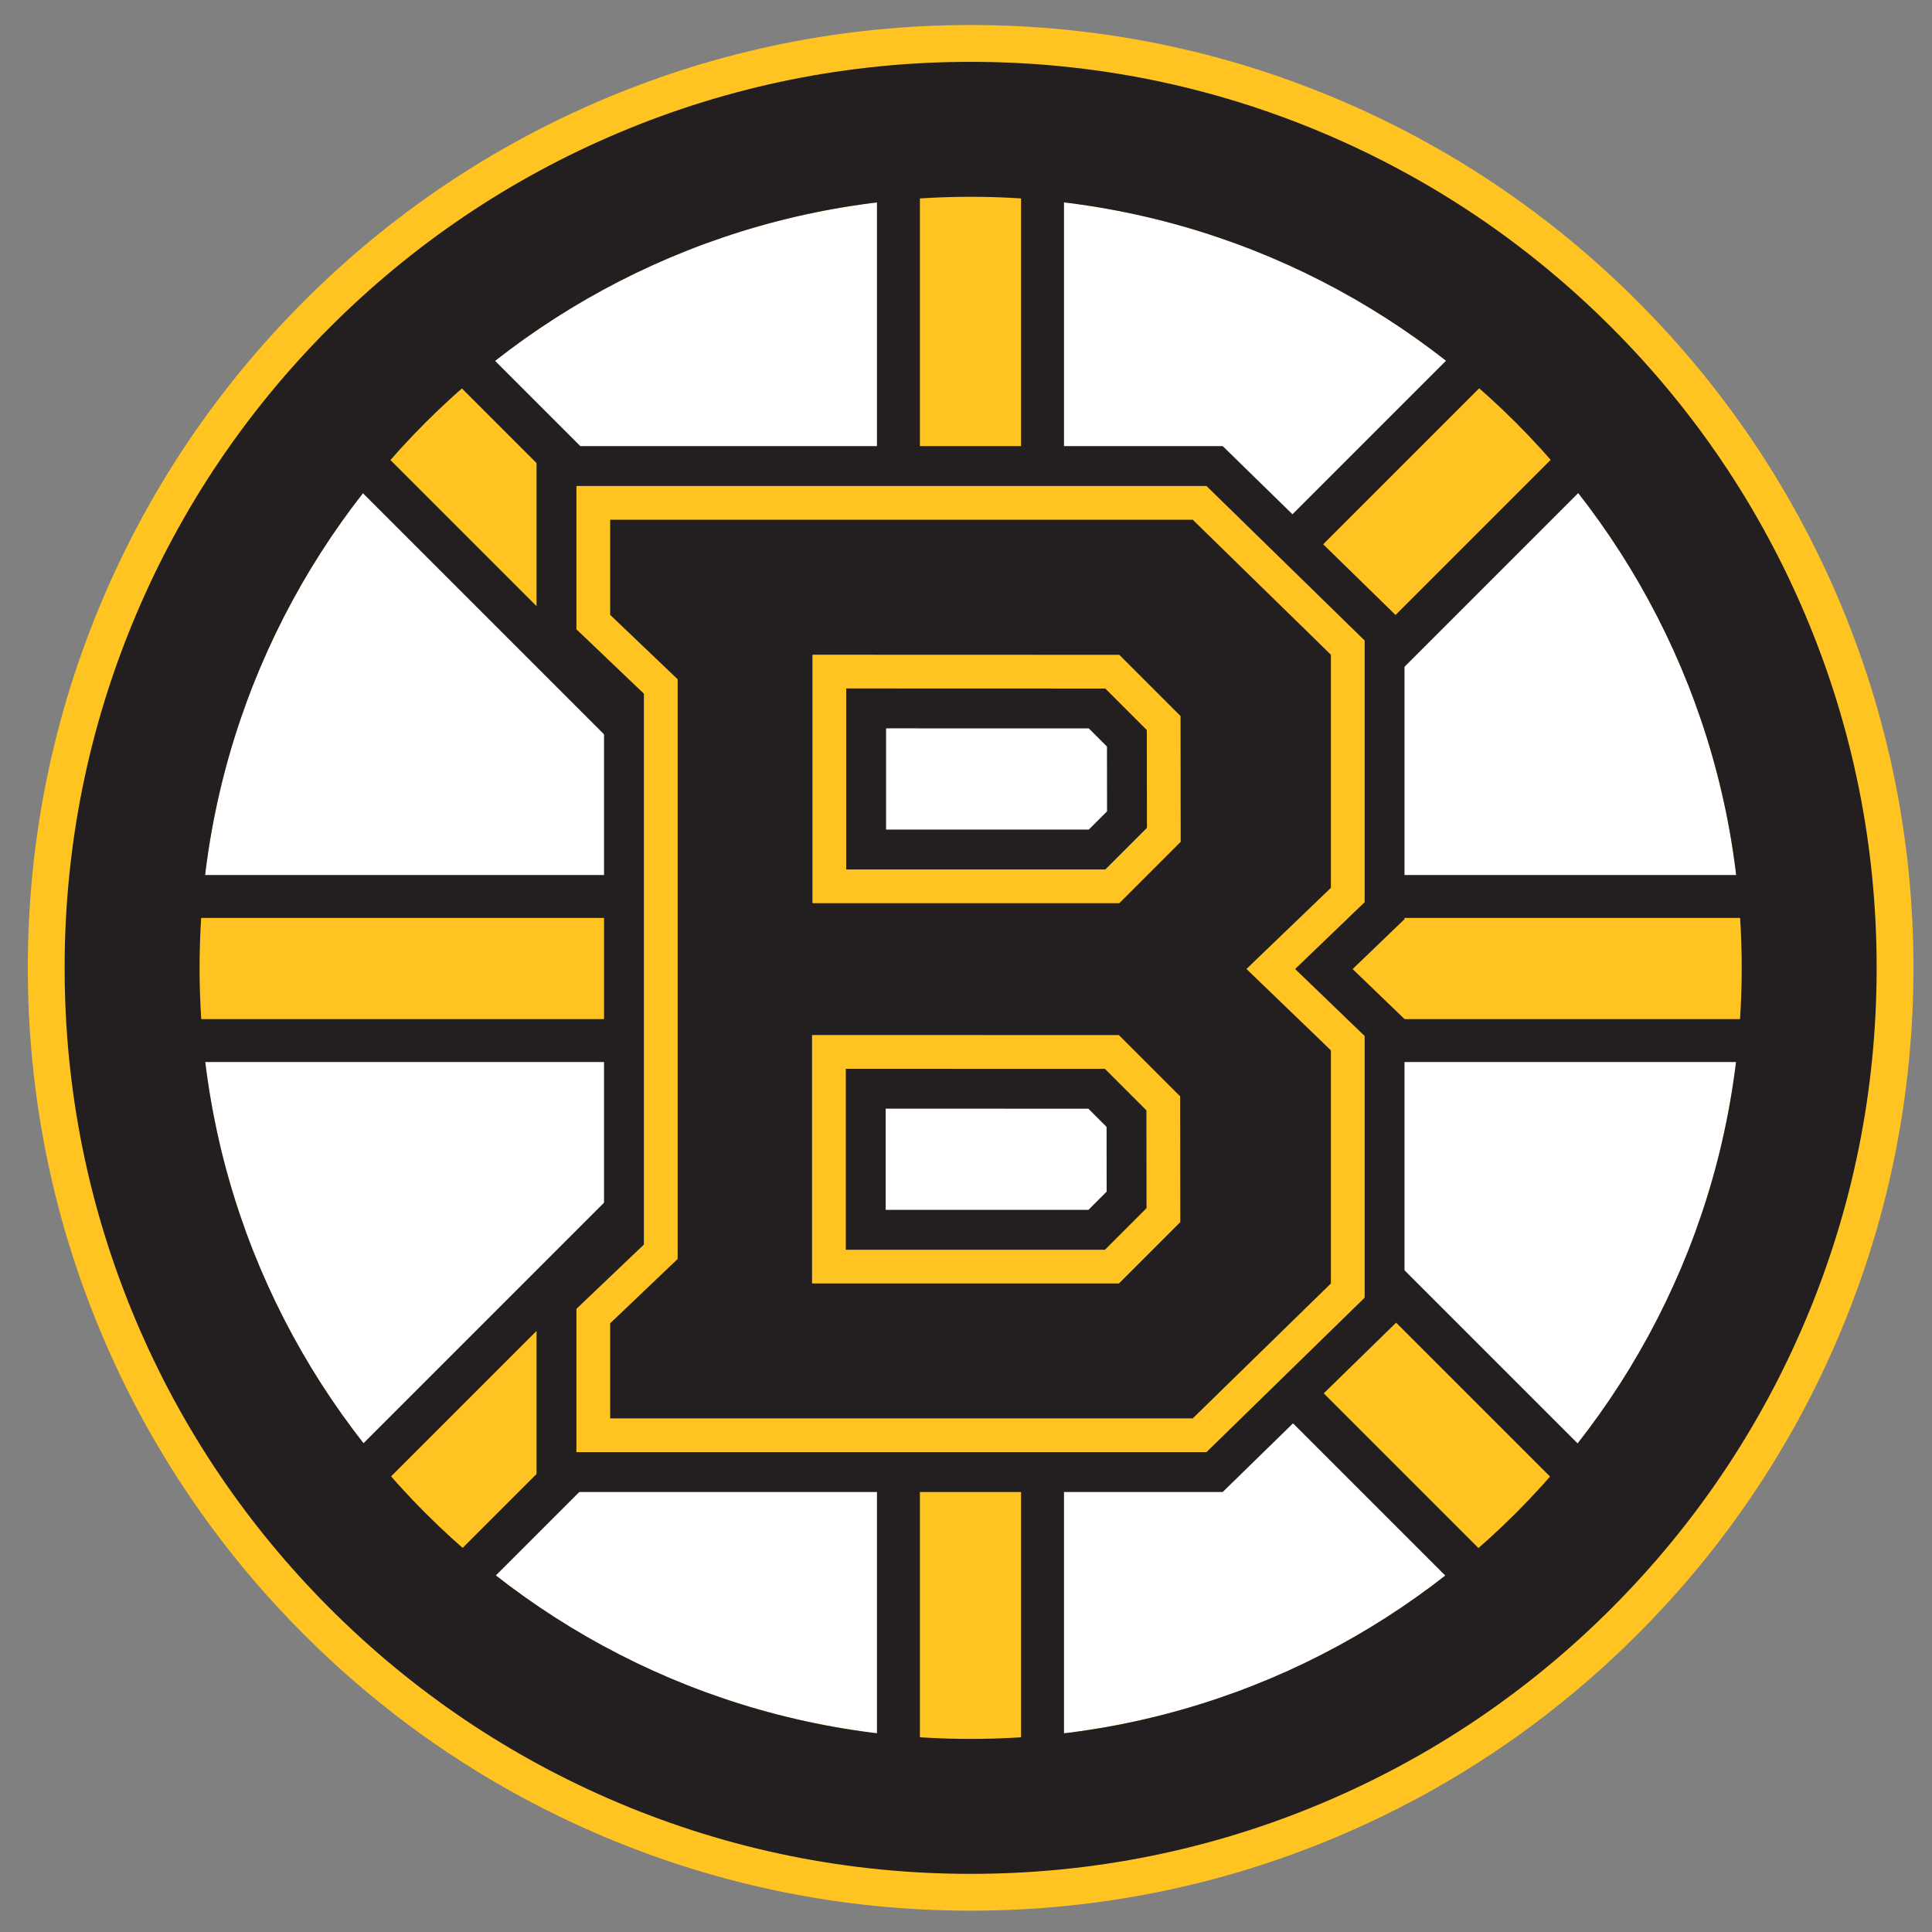 <?xml version="1.0" encoding="UTF-8" standalone="no"?>
<svg
   xmlns:dc="http://purl.org/dc/elements/1.1/"
   xmlns:cc="http://creativecommons.org/ns#"
   xmlns:rdf="http://www.w3.org/1999/02/22-rdf-syntax-ns#"
   xmlns:svg="http://www.w3.org/2000/svg"
   xmlns="http://www.w3.org/2000/svg"
   xmlns:sodipodi="http://sodipodi.sourceforge.net/DTD/sodipodi-0.dtd"
   xmlns:inkscape="http://www.inkscape.org/namespaces/inkscape"
   width="210mm"
   height="210mm"
   viewBox="0 0 210 210"
   version="1.1"
   id="svg8440"
   inkscape:version="1.0.1 (3bc2e813f5, 2020-09-07)"
   sodipodi:docname="boston-bruins-emblem.svg">
  <rect x="0" y="0" width="210" height="210" fill="#808080" stroke="none"/>
  <defs
     id="defs8434" />
  <sodipodi:namedview
     id="base"
     pagecolor="#ffffff"
     bordercolor="#666666"
     borderopacity="1.0"
     inkscape:pageopacity="0.0"
     inkscape:pageshadow="2"
     inkscape:zoom="0.35"
     inkscape:cx="400"
     inkscape:cy="560"
     inkscape:document-units="mm"
     inkscape:current-layer="layer1"
     inkscape:document-rotation="0"
     showgrid="false"
     inkscape:window-width="1431"
     inkscape:window-height="1030"
     inkscape:window-x="32"
     inkscape:window-y="0"
     inkscape:window-maximized="0" />
  <g
     inkscape:label="Layer 1"
     inkscape:groupmode="layer"
     id="layer1">
    <g
       id="g1663"
       transform="matrix(0.903,0,0,0.903,3.024,2.721)">
      <g
         id="Layer_7">
        <g
           id="g1586">
          <path
             fill="#ffffff"
             d="m 113.49,216.642 c -27.553,0 -53.457,-10.73 -72.94,-30.213 C 21.068,166.945 10.338,141.04 10.338,113.49 10.338,85.937 21.067,60.033 40.55,40.551 60.033,21.069 85.937,10.339 113.49,10.339 c 27.552,0 53.455,10.73 72.938,30.212 19.482,19.482 30.214,45.387 30.214,72.939 0,27.551 -10.731,53.455 -30.214,72.939 -19.483,19.482 -45.387,30.213 -72.938,30.213 z"
             id="path1582" />
          <path
             fill="#ffc422"
             d="m 113.489,20.675 c 51.258,0 92.815,41.554 92.815,92.814 0,51.257 -41.557,92.814 -92.815,92.814 -51.26,0 -92.814,-41.558 -92.814,-92.814 0,-51.26 41.554,-92.814 92.814,-92.814 M 113.489,0 C 98.178,0 83.313,3.003 69.308,8.927 55.791,14.644 43.656,22.824 33.24,33.24 22.824,43.656 14.644,55.791 8.927,69.308 3.003,83.313 0,98.177 0,113.489 c 0,15.311 3.003,30.177 8.927,44.18 5.717,13.518 13.897,25.652 24.313,36.067 10.416,10.417 22.551,18.598 36.067,24.314 14.005,5.924 28.87,8.928 44.182,8.928 15.311,0 30.177,-3.004 44.181,-8.928 13.517,-5.717 25.651,-13.897 36.067,-24.313 10.417,-10.416 18.597,-22.551 24.313,-36.067 5.924,-14.004 8.928,-28.87 8.928,-44.181 0,-15.312 -3.004,-30.177 -8.928,-44.182 C 212.333,55.79 204.154,43.656 193.737,33.24 183.321,22.824 171.186,14.644 157.67,8.927 143.667,3.003 128.8,0 113.489,0 Z"
             id="path1584" />
        </g>
      </g>
      <g
         id="Layer_2">
        <g
           id="g1607">
          <g
             id="g1593">
            <polygon
               fill="#ffc422"
               points="104.797,11.487 122.143,11.487 122.143,73.221 104.797,73.215 "
               id="polygon1589" />
            <path
               fill="#231f20"
               d="M 124.727,8.903 V 75.806 L 102.212,75.799 V 8.903 h 22.515 m -5.168,5.169 h -12.178 v 56.56 l 12.178,0.004 z"
               id="path1591" />
          </g>
          <g
             id="g1599">
            <polygon
               fill="#ffc422"
               points="104.796,154.066 122.143,154.066 122.143,215.653 104.796,215.653 "
               id="polygon1595" />
            <path
               fill="#231f20"
               d="m 124.727,151.481 v 66.756 h -22.515 v -66.756 h 22.515 m -5.168,5.169 h -12.178 v 56.418 h 12.178 z"
               id="path1597" />
          </g>
          <g
             id="g1605">
            <path
               fill="#ffc422"
               d="m 179.52,191.887 -42.468,-42.468 3.499,-3.498 0.759,-0.758 -0.002,-1.072 -0.015,-14.963 50.493,50.492 z m -132.101,0 -12.266,-12.267 52.966,-52.965 3.697,-3.696 v 24.529 z m 168.132,-69.643 h -74.903 -4.998 l -2.486,-2.486 -0.757,-0.757 h -1.069 l -36.936,-0.011 -2.585,-10e-4 v 2.585 0.67 H 86.293 11.387 v -17.348 h 74.904 5.574 v 0.808 2.584 h 2.584 36.935 1.071 l 0.757,-0.757 2.635,-2.635 h 4.801 74.903 z M 91.865,104.231 88.118,100.485 35.153,47.52 47.419,35.254 91.865,79.7 Z m 49.492,-6.282 -0.016,-14.771 -0.001,-1.069 -0.757,-0.756 -3.582,-3.582 42.519,-42.517 12.267,12.266 z"
               id="path1601" />
            <path
               fill="#231f20"
               d="m 179.52,31.599 15.921,15.921 -54.793,54.792 h 77.489 v 22.515 h -77.489 l 54.793,54.793 -15.921,15.921 -46.122,-46.122 5.327,-5.326 -0.017,-15.135 -7.372,-7.373 -36.935,-0.011 v 26.984 L 47.419,195.54 31.498,179.62 86.291,124.827 H 8.803 V 102.312 H 86.292 L 31.498,47.52 47.419,31.599 l 47.03,47.03 v 27.076 h 36.935 l 7.389,-7.389 -0.016,-15.135 -5.41,-5.409 46.173,-46.173 m 0,7.309 -38.862,38.863 1.754,1.754 1.512,1.512 0.002,2.138 0.009,8.542 L 188.13,47.52 Z M 47.419,38.909 38.808,47.52 89.28,97.992 V 80.77 Z m 165.548,68.572 h -72.319 -3.731 l -1.878,1.878 -1.513,1.514 H 131.384 94.449 89.28 v -3.392 h -2.989 -72.32 v 12.178 h 72.321 2.941 v -3.256 l 5.171,0.002 36.934,0.012 2.14,0.001 1.514,1.513 1.729,1.729 h 3.929 72.319 v -12.179 z m -123.735,21.715 -50.424,50.424 8.611,8.611 41.813,-41.813 z m 54.652,6.177 0.009,8.715 0.003,2.145 -1.516,1.517 -1.673,1.67 38.813,38.813 8.61,-8.611 z"
               id="path1603" />
          </g>
        </g>
      </g>
      <g
         id="Layer_3_copy">
        <g
           id="g1622">
          <g
             id="g1614">
            <path
               fill="#231f20"
               d="m 142.025,172.151 h -1.803 -70.124 -4.431 v -4.43 -11.446 -1.897 l 1.374,-1.31 6.749,-6.433 V 80.646 l -6.75,-6.442 -1.372,-1.309 v -1.896 -11.453 -4.43 h 4.431 70.125 1.805 l 1.291,1.262 16.631,16.25 1.334,1.304 v 1.865 28.059 1.887 l -1.358,1.307 -6.846,6.578 6.849,6.6 1.355,1.307 v 1.884 28.063 1.866 l -1.335,1.304 -16.631,16.239 z m -43.194,-25.1 h 30.671 l 4.79,-4.79 -0.012,-11.466 -4.779,-4.78 -30.67,-0.009 z m 0.048,-45.776 h 30.67 l 4.791,-4.793 -0.012,-11.463 -4.781,-4.781 -30.668,-0.009 z"
               id="path1610" />
            <path
               fill="#231f20"
               d="m 140.222,59.546 16.631,16.25 v 28.059 l -10.164,9.768 10.164,9.795 v 28.063 L 140.222,167.72 H 70.098 v -11.445 l 8.123,-7.741 V 78.75 L 70.098,70.999 V 59.546 h 70.124 m -45.773,46.159 h 36.935 l 7.389,-7.389 -0.016,-15.135 -7.373,-7.372 -36.935,-0.012 v 29.908 m -0.048,45.776 h 36.935 l 7.389,-7.389 -0.017,-15.135 -7.372,-7.373 -36.935,-0.011 v 29.908 M 143.833,50.686 h -3.61 -70.125 -8.86 v 8.86 11.453 3.792 l 2.743,2.618 5.379,5.133 v 62.197 l -5.375,5.123 -2.747,2.618 v 3.795 11.445 8.861 h 8.86 70.125 3.608 l 2.581,-2.521 16.632,-16.239 2.67,-2.607 v -3.732 -28.063 -3.768 l -2.712,-2.613 -3.533,-3.405 3.525,-3.388 2.72,-2.615 v -3.774 -28.06 -3.73 l -2.668,-2.607 -16.632,-16.25 z M 103.31,96.844 V 84.66 l 24.403,0.007 2.186,2.187 0.009,7.795 -2.193,2.194 H 103.31 Z m -0.048,45.776 v -12.183 l 24.402,0.007 2.187,2.188 0.009,7.794 -2.193,2.193 h -24.405 z"
               id="path1612" />
          </g>
          <g
             id="g1620">
            <path
               fill="#231f20"
               d="m 141.048,169.751 h -0.826 -70.124 -2.031 v -2.03 -11.444 -0.87 l 0.629,-0.6 7.493,-7.143 V 79.619 l -7.494,-7.151 -0.628,-0.6 V 70.999 59.546 57.515 h 2.031 70.125 0.826 l 0.593,0.578 16.631,16.251 0.612,0.597 v 0.855 28.059 0.865 l -0.625,0.599 -8.641,8.306 8.644,8.329 0.622,0.599 v 0.864 28.063 0.857 l -0.613,0.597 -16.631,16.239 z M 96.432,149.452 h 34.065 l 6.197,-6.197 -0.016,-13.456 -6.182,-6.183 -34.065,-0.011 v 25.847 z m 0.048,-45.779 h 34.063 l 6.198,-6.197 -0.015,-13.454 -6.184,-6.184 -34.062,-0.01 z"
               id="path1616" />
            <path
               fill="#ffc422"
               d="m 140.222,59.546 16.631,16.25 v 28.059 l -10.164,9.768 10.164,9.795 v 28.063 L 140.222,167.72 H 70.098 v -11.445 l 8.123,-7.741 V 78.75 L 70.098,70.999 V 59.546 h 70.124 m -45.773,46.159 h 36.935 l 7.389,-7.389 -0.016,-15.135 -7.373,-7.372 -36.935,-0.012 v 29.908 m -0.048,45.776 h 36.935 l 7.389,-7.389 -0.017,-15.135 -7.372,-7.373 -36.935,-0.011 v 29.908 m 47.476,-95.996 h -1.655 -70.124 -4.061 v 4.061 11.453 1.738 l 1.257,1.2 6.865,6.551 v 66.307 l -6.863,6.541 -1.259,1.2 v 1.739 11.445 4.062 h 4.061 70.125 1.653 l 1.184,-1.155 16.631,-16.239 1.225,-1.195 v -1.711 -28.063 -1.728 l -1.244,-1.197 -7.123,-6.865 7.119,-6.845 1.248,-1.198 v -1.729 -28.061 -1.709 l -1.224,-1.195 -16.631,-16.25 z M 98.511,101.643 V 79.859 l 31.191,0.01 4.995,4.996 0.013,11.771 -5.008,5.008 H 98.511 Z m -0.049,45.778 v -21.784 l 31.191,0.01 4.996,4.996 0.013,11.771 -5.009,5.008 H 98.462 Z"
               id="path1618" />
          </g>
        </g>
      </g>
      <g
         id="Layer_6">
        <g
           id="g1627">
          <path
             fill="#231f20"
             d="m 113.489,20.675 c 51.258,0 92.815,41.554 92.815,92.814 0,51.257 -41.557,92.814 -92.815,92.814 -51.26,0 -92.814,-41.558 -92.814,-92.814 0,-51.26 41.554,-92.814 92.814,-92.814 m 0,-16.244 c -14.715,0 -29,2.885 -42.456,8.577 C 58.044,18.502 46.383,26.363 36.372,36.374 26.361,46.384 18.5,58.046 13.006,71.034 7.316,84.489 4.43,98.773 4.43,113.489 c 0,14.715 2.886,28.999 8.577,42.455 5.494,12.987 13.355,24.649 23.366,34.659 10.01,10.012 21.672,17.873 34.66,23.367 13.457,5.692 27.741,8.577 42.456,8.577 14.716,0 29,-2.885 42.456,-8.577 12.987,-5.494 24.649,-13.355 34.66,-23.366 10.011,-10.011 17.873,-21.673 23.366,-34.66 5.692,-13.456 8.577,-27.74 8.577,-42.455 0,-14.716 -2.885,-29 -8.577,-42.456 C 208.478,58.045 200.616,46.383 190.605,36.373 180.594,26.362 168.932,18.501 155.944,13.007 142.489,7.316 128.206,4.431 113.489,4.431 Z"
             id="path1625" />
        </g>
      </g>
    </g>
  </g>
</svg>
